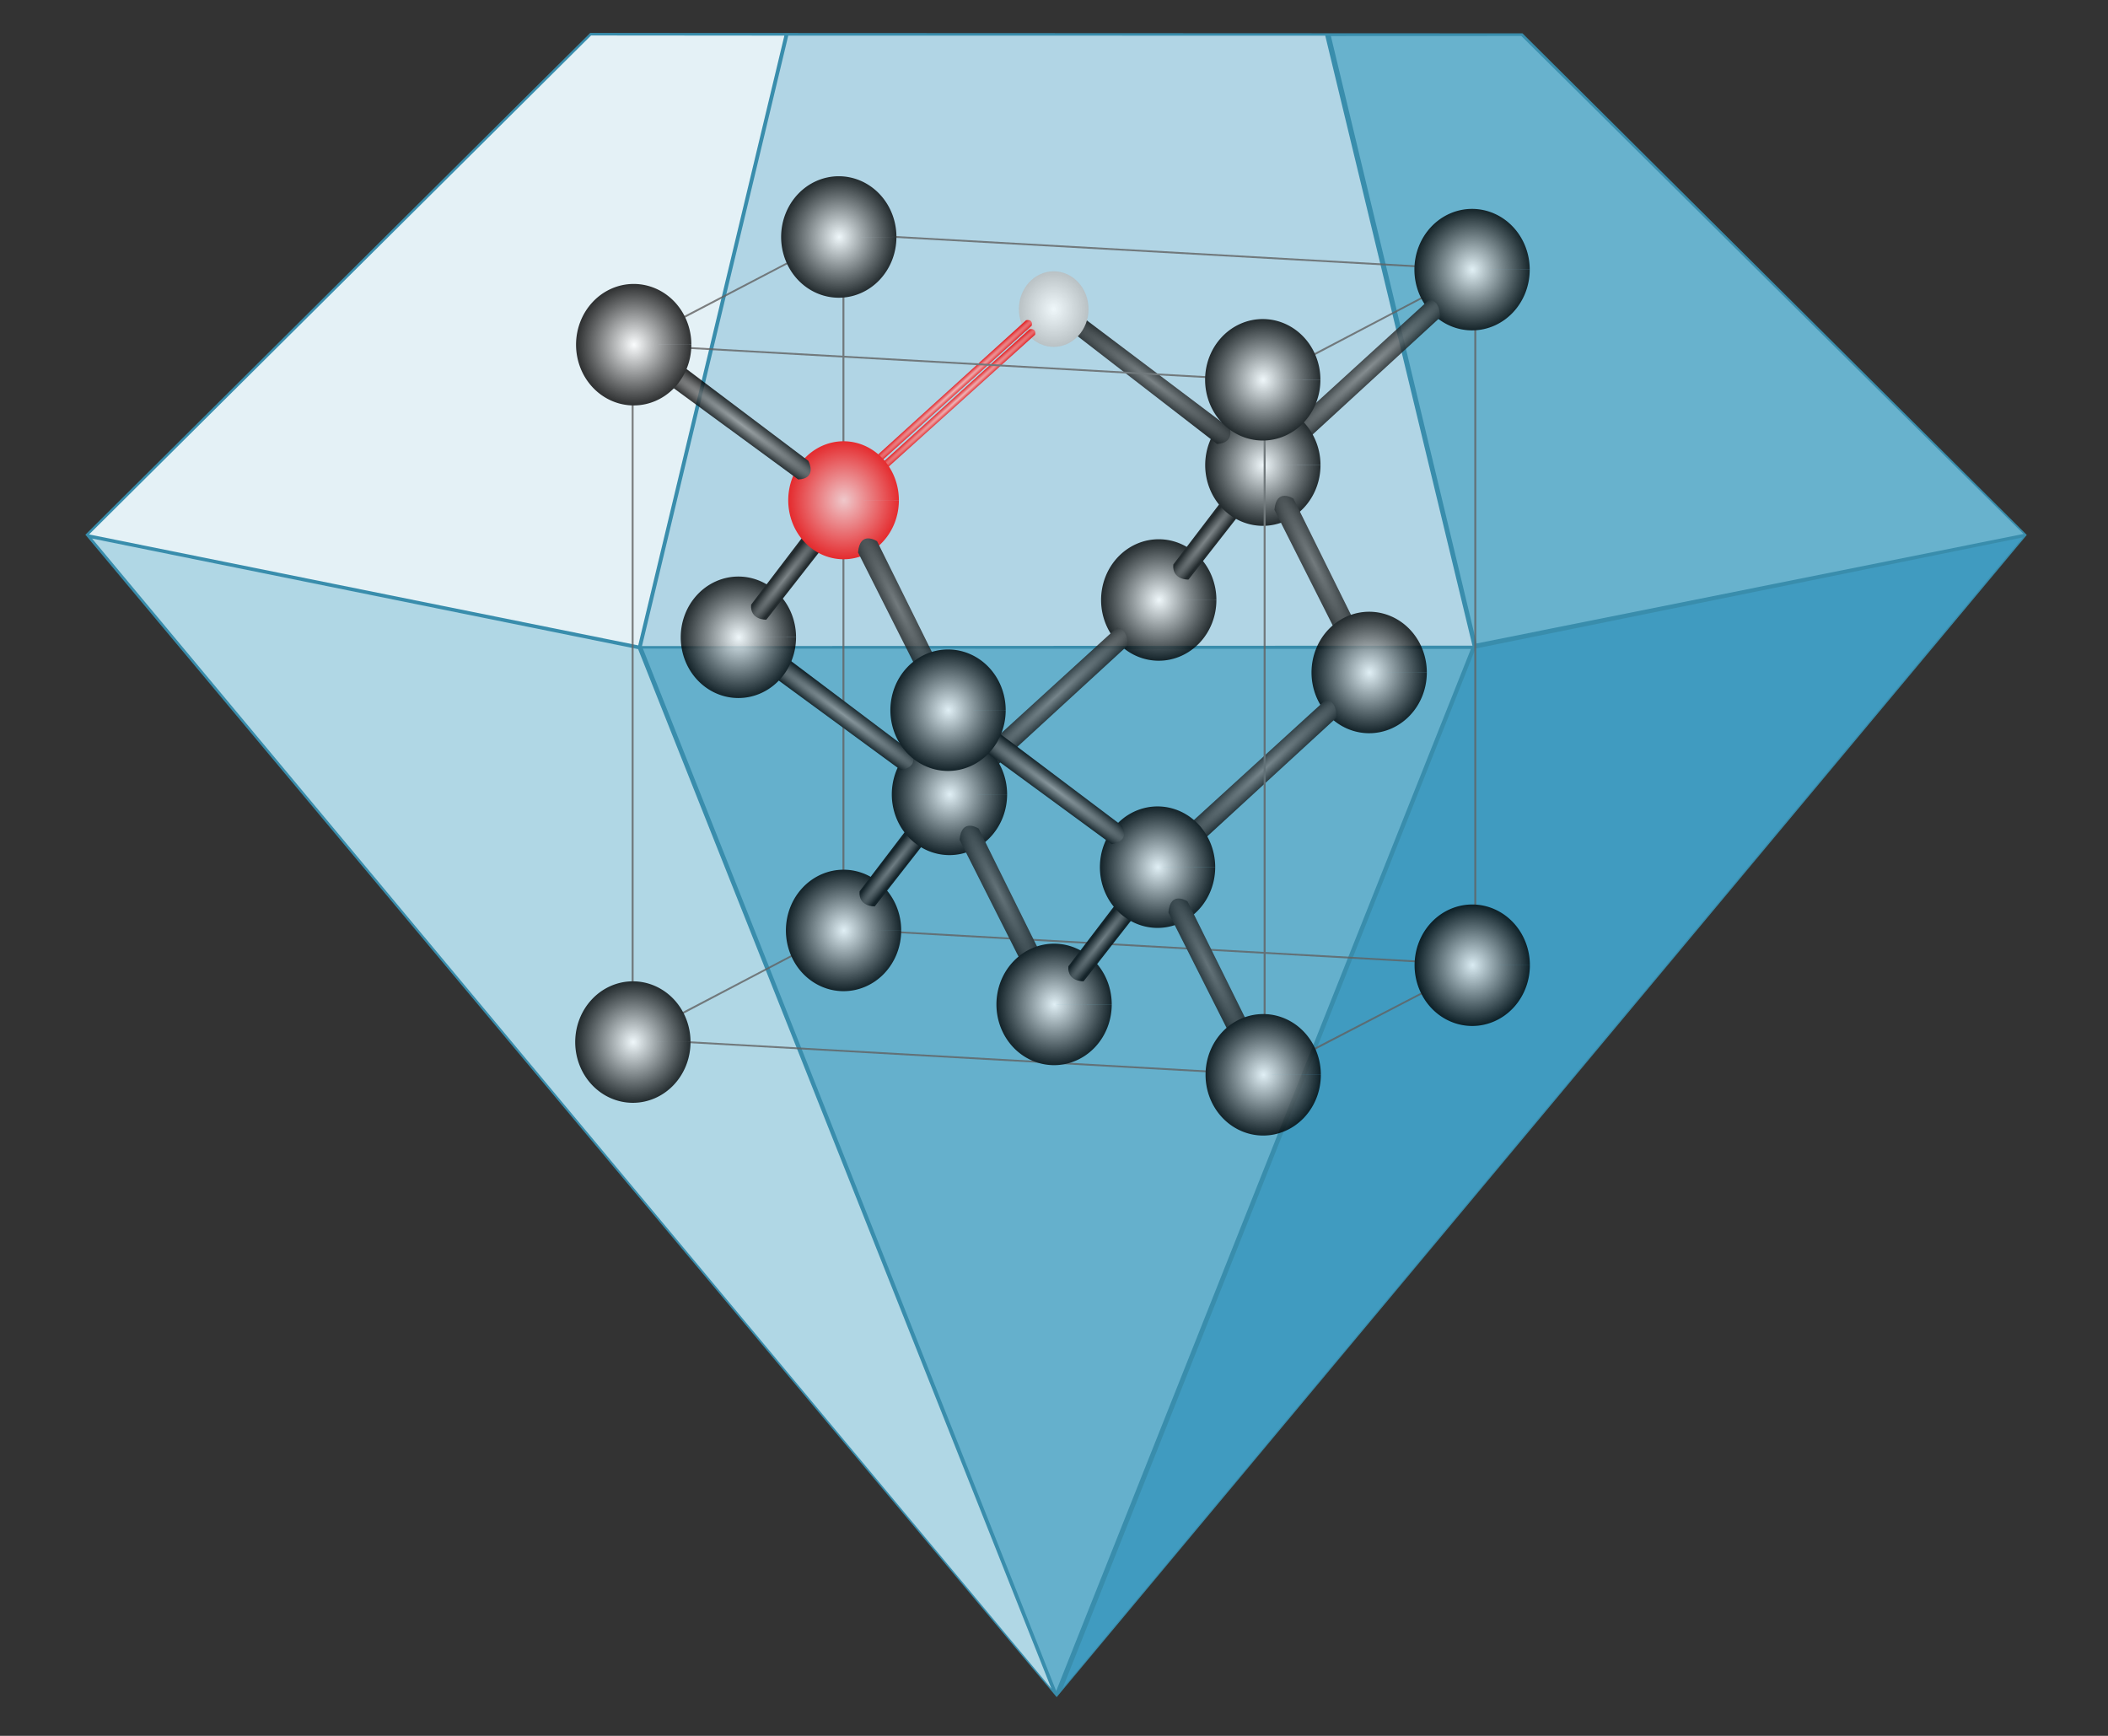 <?xml version="1.0" encoding="UTF-8" standalone="no"?>
<!-- Created with Inkscape (http://www.inkscape.org/) -->

<svg
   width="170mm"
   height="140mm"
   viewBox="0 0 170 140"
   version="1.1"
   id="svg5"
   xml:space="preserve"
   sodipodi:docname="diamond.svg"
   inkscape:version="1.2.1 (9c6d41e410, 2022-07-14, custom)"
   xmlns:inkscape="http://www.inkscape.org/namespaces/inkscape"
   xmlns:sodipodi="http://sodipodi.sourceforge.net/DTD/sodipodi-0.dtd"
   xmlns:xlink="http://www.w3.org/1999/xlink"
   xmlns="http://www.w3.org/2000/svg"
   xmlns:svg="http://www.w3.org/2000/svg"><rect x="0" y="0" width="170" height="140" fill="#333333" stroke="none"/><sodipodi:namedview
     id="namedview7"
     pagecolor="#ffffff"
     bordercolor="#000000"
     borderopacity="0.25"
     inkscape:showpageshadow="2"
     inkscape:pageopacity="0.0"
     inkscape:pagecheckerboard="0"
     inkscape:deskcolor="#d1d1d1"
     inkscape:document-units="mm"
     showgrid="false"
     inkscape:zoom="1.0578406"
     inkscape:cx="365.36697"
     inkscape:cy="213.64278"
     inkscape:window-width="1904"
     inkscape:window-height="1016"
     inkscape:window-x="5"
     inkscape:window-y="53"
     inkscape:window-maximized="1"
     inkscape:current-layer="layer1" /><defs
     id="defs2"><radialGradient
       inkscape:collect="always"
       xlink:href="#linearGradient75510"
       id="radialGradient75512-5-52-9"
       cx="468.11"
       cy="43.287"
       fx="468.11"
       fy="43.287"
       r="0.991"
       gradientTransform="matrix(41.871,0,0,41.523,-18741.645,-1615.891)"
       gradientUnits="userSpaceOnUse" /><linearGradient
       inkscape:collect="always"
       id="linearGradient75510"><stop
         style="stop-color:#ffffff;stop-opacity:1;"
         offset="0"
         id="stop75506" /><stop
         style="stop-color:#000000;stop-opacity:1;"
         offset="1"
         id="stop75508" /></linearGradient><radialGradient
       inkscape:collect="always"
       xlink:href="#linearGradient75510"
       id="radialGradient75512-5-52-47"
       cx="468.11"
       cy="43.287"
       fx="468.11"
       fy="43.287"
       r="0.991"
       gradientTransform="matrix(41.871,0,0,41.523,-18967.257,-1391.995)"
       gradientUnits="userSpaceOnUse" /><radialGradient
       inkscape:collect="always"
       xlink:href="#linearGradient204168"
       id="radialGradient204170-6"
       cx="709.085"
       cy="519.491"
       fx="709.085"
       fy="519.491"
       r="51.773"
       gradientTransform="matrix(2.053,-1.765,0.13,0.151,-964.576,1644.015)"
       gradientUnits="userSpaceOnUse" /><linearGradient
       inkscape:collect="always"
       id="linearGradient204168"><stop
         style="stop-color:#7b7b7b;stop-opacity:1;"
         offset="0"
         id="stop204164" /><stop
         style="stop-color:#000000;stop-opacity:1;"
         offset="1"
         id="stop204166" /></linearGradient><radialGradient
       inkscape:collect="always"
       xlink:href="#linearGradient75510"
       id="radialGradient75512-5-52-4"
       cx="468.11"
       cy="43.287"
       fx="468.11"
       fy="43.287"
       r="0.991"
       gradientTransform="matrix(41.871,0,0,41.523,-19194.202,-1168.03)"
       gradientUnits="userSpaceOnUse" /><radialGradient
       inkscape:collect="always"
       xlink:href="#linearGradient75916"
       id="radialGradient75918-7-8"
       cx="463.457"
       cy="47.701"
       fx="463.457"
       fy="47.701"
       r="0.593"
       gradientTransform="matrix(8.288,6.939,-86.801,102.991,741.335,-7543.824)"
       gradientUnits="userSpaceOnUse" /><linearGradient
       inkscape:collect="always"
       id="linearGradient75916"><stop
         style="stop-color:#717171;stop-opacity:1;"
         offset="0"
         id="stop75912" /><stop
         style="stop-color:#000000;stop-opacity:1;"
         offset="1"
         id="stop75914" /></linearGradient><radialGradient
       inkscape:collect="always"
       xlink:href="#linearGradient75916"
       id="radialGradient75918-7-0"
       cx="463.457"
       cy="47.701"
       fx="463.457"
       fy="47.701"
       r="0.593"
       gradientTransform="matrix(8.288,6.939,-86.801,102.991,967.216,-7765.303)"
       gradientUnits="userSpaceOnUse" /><radialGradient
       inkscape:collect="always"
       xlink:href="#linearGradient204168"
       id="radialGradient204170-1"
       cx="709.085"
       cy="519.491"
       fx="709.085"
       fy="519.491"
       r="51.773"
       gradientTransform="matrix(2.053,-1.765,0.13,0.151,-739.677,1421.714)"
       gradientUnits="userSpaceOnUse" /><radialGradient
       inkscape:collect="always"
       xlink:href="#linearGradient75510"
       id="radialGradient75512-5-52-5"
       cx="468.11"
       cy="43.287"
       fx="468.11"
       fy="43.287"
       r="0.991"
       gradientTransform="matrix(41.871,0,0,41.523,-19117.951,-1260.258)"
       gradientUnits="userSpaceOnUse" /><radialGradient
       inkscape:collect="always"
       xlink:href="#linearGradient203885"
       id="radialGradient203887-1"
       cx="332.136"
       cy="286.215"
       fx="332.136"
       fy="286.215"
       r="48.631"
       gradientTransform="matrix(2.204,1.529,-0.096,0.139,-298.322,-64.26)"
       gradientUnits="userSpaceOnUse" /><linearGradient
       inkscape:collect="always"
       id="linearGradient203885"><stop
         style="stop-color:#919191;stop-opacity:1;"
         offset="0"
         id="stop203881" /><stop
         style="stop-color:#000000;stop-opacity:1;"
         offset="1"
         id="stop203883" /></linearGradient><radialGradient
       inkscape:collect="always"
       xlink:href="#linearGradient75510"
       id="radialGradient75512-5-52-1"
       cx="468.11"
       cy="43.287"
       fx="468.11"
       fy="43.287"
       r="0.991"
       gradientTransform="matrix(41.871,0,0,41.523,-19269.929,-1366.71)"
       gradientUnits="userSpaceOnUse" /><radialGradient
       inkscape:collect="always"
       xlink:href="#linearGradient75510"
       id="radialGradient75512-5-52-3"
       cx="468.11"
       cy="43.287"
       fx="468.11"
       fy="43.287"
       r="0.991"
       gradientTransform="matrix(41.871,0,0,41.523,-18892.292,-1483.414)"
       gradientUnits="userSpaceOnUse" /><radialGradient
       inkscape:collect="always"
       xlink:href="#linearGradient88721"
       id="radialGradient88723-3"
       cx="27.298"
       cy="138.686"
       fx="27.298"
       fy="138.686"
       r="0.4"
       gradientTransform="matrix(-27.617,13.385,-119.846,-222.989,17892.445,31163.405)"
       gradientUnits="userSpaceOnUse" /><linearGradient
       inkscape:collect="always"
       id="linearGradient88721"><stop
         style="stop-color:#646464;stop-opacity:1;"
         offset="0"
         id="stop88717" /><stop
         style="stop-color:#000000;stop-opacity:1;"
         offset="1"
         id="stop88719" /></linearGradient><radialGradient
       inkscape:collect="always"
       xlink:href="#linearGradient88721"
       id="radialGradient88723-9"
       cx="27.298"
       cy="138.686"
       fx="27.298"
       fy="138.686"
       r="0.4"
       gradientTransform="matrix(-27.617,13.385,-119.846,-222.989,18119.133,30939.795)"
       gradientUnits="userSpaceOnUse" /><radialGradient
       inkscape:collect="always"
       xlink:href="#linearGradient75510"
       id="radialGradient75512-5-52-54"
       cx="468.11"
       cy="43.287"
       fx="468.11"
       fy="43.287"
       r="0.991"
       gradientTransform="matrix(41.871,0,0,41.523,-18815.736,-1342.862)"
       gradientUnits="userSpaceOnUse" /><radialGradient
       inkscape:collect="always"
       xlink:href="#linearGradient75916"
       id="radialGradient75918-7-3"
       cx="463.457"
       cy="47.701"
       fx="463.457"
       fy="47.701"
       r="0.593"
       gradientTransform="matrix(8.288,6.939,-86.801,102.991,663.245,-7738.122)"
       gradientUnits="userSpaceOnUse" /><radialGradient
       inkscape:collect="always"
       xlink:href="#linearGradient75510"
       id="radialGradient75512-5-52-29"
       cx="468.11"
       cy="43.287"
       fx="468.11"
       fy="43.287"
       r="0.991"
       gradientTransform="matrix(41.871,0,0,41.523,-19042.614,-1117.89)"
       gradientUnits="userSpaceOnUse" /><radialGradient
       inkscape:collect="always"
       xlink:href="#linearGradient75916"
       id="radialGradient75918-7-1"
       cx="463.457"
       cy="47.701"
       fx="463.457"
       fy="47.701"
       r="0.593"
       gradientTransform="matrix(8.288,6.939,-86.801,102.991,891.683,-7493.036)"
       gradientUnits="userSpaceOnUse" /><radialGradient
       inkscape:collect="always"
       xlink:href="#linearGradient204168"
       id="radialGradient204170"
       cx="709.085"
       cy="519.491"
       fx="709.085"
       fy="519.491"
       r="51.773"
       gradientTransform="matrix(2.053,-1.765,0.13,0.151,-814.187,1692.893)"
       gradientUnits="userSpaceOnUse" /><radialGradient
       inkscape:collect="always"
       xlink:href="#linearGradient204148"
       id="radialGradient204150"
       cx="628.468"
       cy="257.4"
       fx="628.468"
       fy="257.4"
       r="57.421"
       gradientTransform="matrix(1.492,1.04,-0.094,0.135,-284.997,-430.972)"
       gradientUnits="userSpaceOnUse" /><linearGradient
       inkscape:collect="always"
       id="linearGradient204148"><stop
         style="stop-color:#6d6d6d;stop-opacity:1;"
         offset="0"
         id="stop204144" /><stop
         style="stop-color:#000000;stop-opacity:1;"
         offset="1"
         id="stop204146" /></linearGradient><radialGradient
       inkscape:collect="always"
       xlink:href="#linearGradient75510"
       id="radialGradient75512-5-52-04"
       cx="468.11"
       cy="43.287"
       fx="468.11"
       fy="43.287"
       r="0.991"
       gradientTransform="matrix(41.871,0,0,41.523,-18968.113,-1210.915)"
       gradientUnits="userSpaceOnUse" /><radialGradient
       inkscape:collect="always"
       xlink:href="#linearGradient73912"
       id="radialGradient73914-1-3"
       cx="460.822"
       cy="43.885"
       fx="460.822"
       fy="43.885"
       r="0.624"
       gradientTransform="matrix(40.143,0,0,41.024,-17941.646,-1592.104)"
       gradientUnits="userSpaceOnUse" /><linearGradient
       inkscape:collect="always"
       id="linearGradient73912"><stop
         style="stop-color:#ffffff;stop-opacity:1;"
         offset="0"
         id="stop73908" /><stop
         style="stop-color:#bcbcbc;stop-opacity:1;"
         offset="1"
         id="stop73910" /></linearGradient><radialGradient
       inkscape:collect="always"
       xlink:href="#linearGradient4724"
       id="radialGradient4726-2"
       cx="485.808"
       cy="263.248"
       fx="485.808"
       fy="263.248"
       r="55.682"
       gradientTransform="matrix(0.032,0.038,-1.731,1.472,928.329,-136.432)"
       gradientUnits="userSpaceOnUse" /><linearGradient
       inkscape:collect="always"
       id="linearGradient4724"><stop
         style="stop-color:#ffafaf;stop-opacity:1;"
         offset="0"
         id="stop4720" /><stop
         style="stop-color:#f00000;stop-opacity:1;"
         offset="1"
         id="stop4722" /></linearGradient><radialGradient
       inkscape:collect="always"
       xlink:href="#linearGradient75510"
       id="radialGradient75512-5-52-06"
       cx="468.11"
       cy="43.287"
       fx="468.11"
       fy="43.287"
       r="0.991"
       gradientTransform="matrix(41.871,0,0,41.523,-19345.903,-1092.376)"
       gradientUnits="userSpaceOnUse" /><radialGradient
       inkscape:collect="always"
       xlink:href="#linearGradient4724"
       id="radialGradient4726"
       cx="485.808"
       cy="263.248"
       fx="485.808"
       fy="263.248"
       r="55.682"
       gradientTransform="matrix(0.032,0.038,-1.731,1.472,925.884,-142.556)"
       gradientUnits="userSpaceOnUse" /><radialGradient
       inkscape:collect="always"
       xlink:href="#linearGradient75430"
       id="radialGradient75432-3-7"
       cx="464.478"
       cy="46.423"
       fx="464.478"
       fy="46.423"
       r="0.951"
       gradientTransform="matrix(41.871,0,0,42.036,-19042.112,-1613.641)"
       gradientUnits="userSpaceOnUse" /><linearGradient
       inkscape:collect="always"
       id="linearGradient75430"><stop
         style="stop-color:#ffc4c4;stop-opacity:1;"
         offset="0"
         id="stop75426" /><stop
         style="stop-color:#f20000;stop-opacity:1;"
         offset="1"
         id="stop75428" /></linearGradient><radialGradient
       inkscape:collect="always"
       xlink:href="#linearGradient88721"
       id="radialGradient88723-1"
       cx="27.298"
       cy="138.686"
       fx="27.298"
       fy="138.686"
       r="0.4"
       gradientTransform="matrix(-27.617,13.385,-119.846,-222.989,17819.304,30968.655)"
       gradientUnits="userSpaceOnUse" /><radialGradient
       inkscape:collect="always"
       xlink:href="#linearGradient88721"
       id="radialGradient88723-5"
       cx="27.298"
       cy="138.686"
       fx="27.298"
       fy="138.686"
       r="0.4"
       gradientTransform="matrix(-27.617,13.385,-119.846,-222.989,18042.796,31212.722)"
       gradientUnits="userSpaceOnUse" /><radialGradient
       inkscape:collect="always"
       xlink:href="#linearGradient75510"
       id="radialGradient75512-5-52-27"
       cx="468.11"
       cy="43.287"
       fx="468.11"
       fy="43.287"
       r="0.991"
       gradientTransform="matrix(41.871,0,0,41.523,-18892.041,-1070.188)"
       gradientUnits="userSpaceOnUse" /><radialGradient
       inkscape:collect="always"
       xlink:href="#linearGradient203885"
       id="radialGradient203887"
       cx="332.136"
       cy="286.215"
       fx="332.136"
       fy="286.215"
       r="48.631"
       gradientTransform="matrix(2.204,1.529,-0.096,0.139,-372.251,-261.245)"
       gradientUnits="userSpaceOnUse" /><radialGradient
       inkscape:collect="always"
       xlink:href="#linearGradient203885"
       id="radialGradient203887-4"
       cx="332.136"
       cy="286.215"
       fx="332.136"
       fy="286.215"
       r="48.631"
       gradientTransform="matrix(2.204,1.529,-0.096,0.139,-146.551,-14.062)"
       gradientUnits="userSpaceOnUse" /><radialGradient
       inkscape:collect="always"
       xlink:href="#linearGradient75510"
       id="radialGradient75512-5-52-97"
       cx="468.11"
       cy="43.287"
       fx="468.11"
       fy="43.287"
       r="0.991"
       gradientTransform="matrix(41.871,0,0,41.523,-18741.525,-1144.452)"
       gradientUnits="userSpaceOnUse" /><radialGradient
       inkscape:collect="always"
       xlink:href="#linearGradient75510"
       id="radialGradient75512-5-52-0"
       cx="468.11"
       cy="43.287"
       fx="468.11"
       fy="43.287"
       r="0.991"
       gradientTransform="matrix(41.871,0,0,41.523,-18892.358,-1541.234)"
       gradientUnits="userSpaceOnUse" /><radialGradient
       inkscape:collect="always"
       xlink:href="#linearGradient75510"
       id="radialGradient75512-5-52-2"
       cx="468.11"
       cy="43.287"
       fx="468.11"
       fy="43.287"
       r="0.991"
       gradientTransform="matrix(41.871,0,0,41.523,-19197.641,-1638.019)"
       gradientUnits="userSpaceOnUse" /><radialGradient
       inkscape:collect="always"
       xlink:href="#linearGradient75510"
       id="radialGradient75512-5-52-26"
       cx="468.11"
       cy="43.287"
       fx="468.11"
       fy="43.287"
       r="0.991"
       gradientTransform="matrix(41.871,0,0,41.523,-19118.972,-1317.29)"
       gradientUnits="userSpaceOnUse" /><radialGradient
       inkscape:collect="always"
       xlink:href="#linearGradient75510"
       id="radialGradient75512-5-52-92"
       cx="468.11"
       cy="43.287"
       fx="468.11"
       fy="43.287"
       r="0.991"
       gradientTransform="matrix(41.871,0,0,41.523,-19345.303,-1565.025)"
       gradientUnits="userSpaceOnUse" /></defs><g
     inkscape:label="Layer 1"
     inkscape:groupmode="layer"
     id="layer1"><g
       id="g15628"
       transform="translate(5.821,1.587)"><path
         style="fill:#398dac;fill-opacity:1;stroke-width:0.265;stroke-opacity:0"
         d="M 1.064,41.538 41.777,1.069 l 75.183,0.033 40.67,40.454 -78.237,93.734 z"
         id="path868" /><path
         style="fill:#e4f1f6;fill-opacity:1;stroke-width:0.265;stroke-opacity:0"
         d="M 41.845,1.274 57.434,1.287 45.649,50.465 1.363,41.516 Z"
         id="path9723" /><path
         style="fill:#b1d5e5;fill-opacity:1;stroke-width:0.265;stroke-opacity:0"
         d="M 57.749,1.285 101.055,1.292 112.925,50.486 45.953,50.52 Z"
         id="path15287" /><path
         style="fill:#68b2cd;fill-opacity:1;stroke-width:0.265;stroke-opacity:0"
         d="m 101.508,1.317 15.356,-0.006 40.5,40.166 -44.102,8.832 z"
         id="path15613" /><path
         style="fill:#409bc0;fill-opacity:1;stroke-width:0.265;stroke-opacity:0"
         d="M 113.172,50.72 157.322,41.755 79.877,134.571 Z"
         id="path15615" /><path
         style="fill:#65b0cc;fill-opacity:1;stroke-width:0.265;stroke-opacity:0"
         d="M 112.802,50.75 46.027,50.724 79.355,134.795 Z"
         id="path15617" /><path
         style="fill:#b0d7e5;fill-opacity:1;stroke-width:0.265;stroke-opacity:0"
         d="M 1.602,41.847 78.973,134.612 45.641,50.766 Z"
         id="path15619" /></g><g
       id="g46701"
       transform="matrix(0.112,0,0,0.119,22.572,0.15)"
       style="opacity:0.8"><rect
         style="fill:#616161;fill-opacity:1;stroke-width:17.532;stroke-linecap:butt;stroke-linejoin:round"
         id="rect88792-7-79"
         width="1.228"
         height="456.326"
         x="688.12"
         y="-750.308"
         transform="matrix(-0.058,0.998,-0.999,-0.053,0,0)" /><path
         style="fill:#616161;fill-opacity:1;stroke-width:18.213;stroke-linecap:butt;stroke-linejoin:round"
         d="m 708.637,256 150.821,-74.375 1.54,0.536 -151.528,74.948 z"
         id="path88916-2-3" /><rect
         style="fill:#616161;fill-opacity:1;stroke-width:17.532;stroke-linecap:butt;stroke-linejoin:round"
         id="rect88792-7-7-5"
         width="1.228"
         height="456.326"
         x="135.058"
         y="-870.481"
         transform="matrix(-0.058,0.998,-0.999,-0.053,0,0)" /><rect
         style="fill:#616161;fill-opacity:1;stroke-width:19.032;stroke-linecap:butt;stroke-linejoin:round"
         id="rect88792-4-6"
         width="1.399"
         height="472.044"
         x="860.044"
         y="180.771" /><path
         style="fill:#616161;fill-opacity:1;stroke-width:18.292;stroke-linecap:butt;stroke-linejoin:round"
         d="m 253.406,231.364 151.878,-74.502 1.551,0.536 -152.591,75.077 z"
         id="path88916-6-3" /><rect
         style="fill:#616161;fill-opacity:1;stroke-width:19.032;stroke-linecap:butt;stroke-linejoin:round"
         id="rect88792-75"
         width="1.399"
         height="472.044"
         x="253.289"
         y="231.333" /><path
         style="fill:#616161;fill-opacity:1;stroke-width:18.222;stroke-linecap:butt;stroke-linejoin:round"
         d="m 708.593,726.633 151.799,-73.973 1.549,0.536 -152.512,74.544 z"
         id="path88916-20" /><rect
         style="fill:#616161;fill-opacity:1;stroke-width:19.032;stroke-linecap:butt;stroke-linejoin:round"
         id="rect88792-8-6"
         width="1.399"
         height="472.044"
         x="405.067"
         y="156.715" /><rect
         style="fill:#616161;fill-opacity:1;stroke-width:17.532;stroke-linecap:butt;stroke-linejoin:round"
         id="rect88792-7-2-2"
         width="1.228"
         height="456.326"
         x="605.666"
         y="-896.985"
         transform="matrix(-0.058,0.998,-0.999,-0.053,0,0)" /><path
         style="fill:#616161;fill-opacity:1;stroke-width:18.213;stroke-linecap:butt;stroke-linejoin:round"
         d="m 254.035,702.35 150.821,-74.374 1.54,0.536 -151.528,74.948 z"
         id="path88916-1-6" /><path
         style="fill:url(#radialGradient75512-5-52-9);fill-opacity:1;stroke-width:11.06;stroke-linecap:butt;stroke-linejoin:round"
         id="path75504-2-744-8"
         sodipodi:type="arc"
         sodipodi:cx="858.41968"
         sodipodi:cy="181.48363"
         sodipodi:rx="41.510067"
         sodipodi:ry="41.164989"
         sodipodi:start="0"
         sodipodi:end="6.2814657"
         sodipodi:arc-type="slice"
         d="m 899.93,181.484 a 41.51,41.165 0 0 1 -41.492,41.165 41.51,41.165 0 0 1 -41.528,-41.13 41.51,41.165 0 0 1 41.457,-41.2 41.51,41.165 0 0 1 41.564,41.094 l -41.51,0.071 z" /><path
         style="fill:url(#radialGradient75512-5-52-47);fill-opacity:1;stroke-width:11.06;stroke-linecap:butt;stroke-linejoin:round"
         id="path75504-2-744-69"
         sodipodi:type="arc"
         sodipodi:cx="632.80817"
         sodipodi:cy="405.37967"
         sodipodi:rx="41.510067"
         sodipodi:ry="41.164989"
         sodipodi:start="0"
         sodipodi:end="6.2814657"
         sodipodi:arc-type="slice"
         d="m 674.318,405.38 a 41.51,41.165 0 0 1 -41.492,41.165 41.51,41.165 0 0 1 -41.528,-41.13 41.51,41.165 0 0 1 41.457,-41.2 41.51,41.165 0 0 1 41.564,41.094 l -41.51,0.071 z" /><path
         style="fill:url(#radialGradient204170-6);fill-opacity:1"
         d="m 506.922,506.332 10.036,10.715 93.51,-80.837 c 0,0 0,12.563 0,0 0,-12.563 -7.853,-12.024 -7.853,-12.024 z"
         id="path204162-7" /><path
         style="fill:url(#radialGradient75512-5-52-4);fill-opacity:1;stroke-width:11.06;stroke-linecap:butt;stroke-linejoin:round"
         id="path75504-2-744-4"
         sodipodi:type="arc"
         sodipodi:cx="405.8638"
         sodipodi:cy="629.34418"
         sodipodi:rx="41.510067"
         sodipodi:ry="41.164989"
         sodipodi:start="0"
         sodipodi:end="6.2814657"
         sodipodi:arc-type="slice"
         d="m 447.374,629.344 a 41.51,41.165 0 0 1 -41.492,41.165 41.51,41.165 0 0 1 -41.528,-41.13 41.51,41.165 0 0 1 41.457,-41.2 41.51,41.165 0 0 1 41.564,41.094 l -41.51,0.071 z" /><path
         style="fill:url(#radialGradient75918-7-8);fill-opacity:1;stroke-width:11.06;stroke-linecap:butt;stroke-linejoin:round"
         d="m 417.408,602.822 c -0.963,10.623 10.948,10.209 10.948,10.209 l 38.689,-46.551 -12.183,-9.918 z"
         id="path75910-7-3" /><path
         style="fill:url(#radialGradient75918-7-0);fill-opacity:1;stroke-width:11.06;stroke-linecap:butt;stroke-linejoin:round"
         d="m 643.289,381.342 c -0.963,10.623 10.948,10.209 10.948,10.209 l 38.689,-46.551 -12.183,-9.918 z"
         id="path75910-7-4" /><path
         style="fill:url(#radialGradient204170-1);fill-opacity:1"
         d="m 731.822,284.03 10.036,10.715 93.51,-80.837 c 0,0 0,12.563 0,0 0,-12.563 -7.853,-12.024 -7.853,-12.024 z"
         id="path204162-9" /><path
         style="fill:url(#radialGradient75512-5-52-5);fill-opacity:1;stroke-width:11.06;stroke-linecap:butt;stroke-linejoin:round"
         id="path75504-2-744-6"
         sodipodi:type="arc"
         sodipodi:cx="482.1145"
         sodipodi:cy="537.11621"
         sodipodi:rx="41.510067"
         sodipodi:ry="41.164989"
         sodipodi:start="0"
         sodipodi:end="6.2814657"
         sodipodi:arc-type="slice"
         d="m 523.625,537.116 a 41.51,41.165 0 0 1 -41.492,41.165 41.51,41.165 0 0 1 -41.528,-41.13 41.51,41.165 0 0 1 41.457,-41.2 41.51,41.165 0 0 1 41.564,41.094 l -41.51,0.071 z" /><path
         style="fill:url(#radialGradient203887-1);fill-opacity:1"
         d="m 357.435,458.776 9.176,-13.042 87.785,62.317 c 0.607,0.884 6.447,10.339 -7.257,12.613 z"
         id="path203841-9"
         sodipodi:nodetypes="ccccc" /><path
         style="fill:url(#radialGradient75512-5-52-1);fill-opacity:1;stroke-width:11.06;stroke-linecap:butt;stroke-linejoin:round"
         id="path75504-2-744-3"
         sodipodi:type="arc"
         sodipodi:cx="330.13525"
         sodipodi:cy="430.66412"
         sodipodi:rx="41.510067"
         sodipodi:ry="41.164989"
         sodipodi:start="0"
         sodipodi:end="6.2814657"
         sodipodi:arc-type="slice"
         d="m 371.645,430.664 a 41.51,41.165 0 0 1 -41.492,41.165 41.51,41.165 0 0 1 -41.528,-41.13 41.51,41.165 0 0 1 41.457,-41.2 41.51,41.165 0 0 1 41.564,41.094 l -41.51,0.071 z" /><path
         style="fill:url(#radialGradient75512-5-52-3);fill-opacity:1;stroke-width:11.06;stroke-linecap:butt;stroke-linejoin:round"
         id="path75504-2-744-52"
         sodipodi:type="arc"
         sodipodi:cx="707.77252"
         sodipodi:cy="313.96078"
         sodipodi:rx="41.510067"
         sodipodi:ry="41.164989"
         sodipodi:start="0"
         sodipodi:end="6.2814657"
         sodipodi:arc-type="slice"
         d="m 749.283,313.961 a 41.51,41.165 0 0 1 -41.492,41.165 41.51,41.165 0 0 1 -41.528,-41.13 41.51,41.165 0 0 1 41.457,-41.2 41.51,41.165 0 0 1 41.564,41.094 l -41.51,0.071 z" /><path
         style="fill:url(#radialGradient88723-3);fill-opacity:1;stroke-width:18.213;stroke-linecap:butt;stroke-linejoin:round"
         d="m 489.434,567.922 c 1.295,-15.316 13.717,-7.585 13.717,-7.585 l 42.761,81.321 -13.357,6.737 z"
         id="path88715-61"
         sodipodi:nodetypes="ccccc" /><path
         style="fill:url(#radialGradient88723-9);fill-opacity:1;stroke-width:18.213;stroke-linecap:butt;stroke-linejoin:round"
         d="m 716.122,344.312 c 1.295,-15.316 13.717,-7.585 13.717,-7.585 l 42.761,81.321 -13.357,6.737 z"
         id="path88715-8"
         sodipodi:nodetypes="ccccc" /><path
         style="fill:url(#radialGradient75512-5-52-54);fill-opacity:1;stroke-width:11.06;stroke-linecap:butt;stroke-linejoin:round"
         id="path75504-2-744-43"
         sodipodi:type="arc"
         sodipodi:cx="784.32904"
         sodipodi:cy="454.51276"
         sodipodi:rx="41.510067"
         sodipodi:ry="41.164989"
         sodipodi:start="0"
         sodipodi:end="6.2814657"
         sodipodi:arc-type="slice"
         d="m 825.839,454.513 a 41.51,41.165 0 0 1 -41.492,41.165 41.51,41.165 0 0 1 -41.528,-41.13 41.51,41.165 0 0 1 41.457,-41.2 41.51,41.165 0 0 1 41.564,41.094 l -41.51,0.071 z" /><path
         style="fill:url(#radialGradient75918-7-3);fill-opacity:1;stroke-width:11.06;stroke-linecap:butt;stroke-linejoin:round"
         d="m 339.317,408.523 c -0.963,10.623 10.948,10.209 10.948,10.209 l 38.689,-46.551 -12.183,-9.918 z"
         id="path75910-7-8" /><path
         style="fill:url(#radialGradient75512-5-52-29);fill-opacity:1;stroke-width:11.06;stroke-linecap:butt;stroke-linejoin:round"
         id="path75504-2-744-9"
         sodipodi:type="arc"
         sodipodi:cx="557.45178"
         sodipodi:cy="679.48419"
         sodipodi:rx="41.510067"
         sodipodi:ry="41.164989"
         sodipodi:start="0"
         sodipodi:end="6.2814657"
         sodipodi:arc-type="slice"
         d="m 598.962,679.484 a 41.51,41.165 0 0 1 -41.492,41.165 41.51,41.165 0 0 1 -41.528,-41.13 41.51,41.165 0 0 1 41.457,-41.2 41.51,41.165 0 0 1 41.564,41.094 l -41.51,0.071 z" /><path
         style="fill:url(#radialGradient75918-7-1);fill-opacity:1;stroke-width:11.06;stroke-linecap:butt;stroke-linejoin:round"
         d="m 567.756,653.609 c -0.963,10.623 10.948,10.209 10.948,10.209 l 38.689,-46.551 -12.183,-9.918 z"
         id="path75910-7-84" /><path
         style="fill:url(#radialGradient204170);fill-opacity:1"
         d="m 657.312,555.209 10.036,10.715 93.51,-80.837 c 0,0 0,12.563 0,0 0,-12.563 -7.853,-12.024 -7.853,-12.024 z"
         id="path204162" /><path
         style="fill:url(#radialGradient204150);fill-opacity:1"
         d="m 571.047,224.151 103.742,75.454 c 0,0 -14.041,0.721 0,0 12.852,-0.66 9.084,-10.725 9.084,-10.725 L 578.877,214.348 Z"
         id="path204142"
         sodipodi:nodetypes="ccsccc" /><path
         style="fill:url(#radialGradient75512-5-52-04);fill-opacity:1;stroke-width:11.06;stroke-linecap:butt;stroke-linejoin:round"
         id="path75504-2-744-17"
         sodipodi:type="arc"
         sodipodi:cx="631.95197"
         sodipodi:cy="586.45972"
         sodipodi:rx="41.510067"
         sodipodi:ry="41.164989"
         sodipodi:start="0"
         sodipodi:end="6.2814657"
         sodipodi:arc-type="slice"
         d="m 673.462,586.46 a 41.51,41.165 0 0 1 -41.492,41.165 41.51,41.165 0 0 1 -41.528,-41.13 41.51,41.165 0 0 1 41.457,-41.2 41.51,41.165 0 0 1 41.564,41.094 l -41.51,0.071 z" /><ellipse
         style="fill:url(#radialGradient73914-1-3);fill-opacity:1;stroke-width:10.826;stroke-linecap:butt;stroke-linejoin:round"
         id="path73881-2-6"
         cx="557.183"
         cy="208.224"
         rx="25.063"
         ry="25.612" /><path
         style="fill:url(#radialGradient4726-2);fill-opacity:1"
         d="m 432.57,313.4 107.161,-91.528 c 0,0 -5.813,0.826 0,0 5.455,-0.775 4.038,3.757 4.038,3.757 l -107.729,91.332 z"
         id="path3682-8"
         sodipodi:nodetypes="ccsccc" /><path
         style="fill:url(#radialGradient75512-5-52-06);fill-opacity:1;stroke-width:11.06;stroke-linecap:butt;stroke-linejoin:round"
         id="path75504-2-744-94"
         sodipodi:type="arc"
         sodipodi:cx="254.16241"
         sodipodi:cy="704.99817"
         sodipodi:rx="41.510067"
         sodipodi:ry="41.164989"
         sodipodi:start="0"
         sodipodi:end="6.2814657"
         sodipodi:arc-type="slice"
         d="m 295.672,704.998 a 41.51,41.165 0 0 1 -41.492,41.165 41.51,41.165 0 0 1 -41.528,-41.13 41.51,41.165 0 0 1 41.457,-41.2 41.51,41.165 0 0 1 41.564,41.094 l -41.51,0.071 z" /><path
         style="fill:url(#radialGradient4726);fill-opacity:1"
         d="m 430.125,307.276 107.161,-91.528 c 0,0 -5.813,0.826 0,0 5.455,-0.775 4.038,3.757 4.038,3.757 l -107.729,91.332 z"
         id="path3682"
         sodipodi:nodetypes="ccsccc" /><path
         style="fill:url(#radialGradient75432-3-7);fill-opacity:1;stroke-width:11.06;stroke-linecap:butt;stroke-linejoin:round"
         id="path73968-5-7"
         sodipodi:type="arc"
         sodipodi:cx="405.86224"
         sodipodi:cy="337.79315"
         sodipodi:rx="39.8311"
         sodipodi:ry="39.988155"
         sodipodi:start="0"
         sodipodi:end="6.2814657"
         sodipodi:arc-type="slice"
         d="m 445.693,337.793 a 39.831,39.988 0 0 1 -39.814,39.988 39.831,39.988 0 0 1 -39.848,-39.954 39.831,39.988 0 0 1 39.78,-40.023 39.831,39.988 0 0 1 39.882,39.919 l -39.831,0.069 z" /><rect
         style="fill:#616161;fill-opacity:1;stroke-width:17.532;stroke-linecap:butt;stroke-linejoin:round"
         id="rect88792-7-1-6"
         width="1.228"
         height="456.326"
         x="218.098"
         y="-723.056"
         transform="matrix(-0.058,0.998,-0.999,-0.053,0,0)" /><path
         style="fill:url(#radialGradient88723-1);fill-opacity:1;stroke-width:18.213;stroke-linecap:butt;stroke-linejoin:round"
         d="m 416.293,373.172 c 1.295,-15.316 13.717,-7.585 13.717,-7.585 l 42.761,81.321 -13.357,6.737 z"
         id="path88715-3"
         sodipodi:nodetypes="ccccc" /><path
         style="fill:url(#radialGradient88723-5);fill-opacity:1;stroke-width:18.213;stroke-linecap:butt;stroke-linejoin:round"
         d="m 639.785,617.24 c 1.295,-15.316 13.717,-7.585 13.717,-7.585 l 42.761,81.321 -13.357,6.737 z"
         id="path88715-6"
         sodipodi:nodetypes="ccccc" /><rect
         style="fill:#616161;fill-opacity:1;stroke-width:19.032;stroke-linecap:butt;stroke-linejoin:round"
         id="rect88792-0-8"
         width="1.399"
         height="472.044"
         x="708.357"
         y="255.422" /><path
         style="fill:url(#radialGradient75512-5-52-27);fill-opacity:1;stroke-width:11.06;stroke-linecap:butt;stroke-linejoin:round"
         id="path75504-2-744-61"
         sodipodi:type="arc"
         sodipodi:cx="708.02393"
         sodipodi:cy="727.18695"
         sodipodi:rx="41.510067"
         sodipodi:ry="41.164989"
         sodipodi:start="0"
         sodipodi:end="6.2814657"
         sodipodi:arc-type="slice"
         d="m 749.534,727.187 a 41.51,41.165 0 0 1 -41.492,41.165 41.51,41.165 0 0 1 -41.528,-41.13 41.51,41.165 0 0 1 41.457,-41.2 41.51,41.165 0 0 1 41.564,41.094 l -41.51,0.071 z" /><path
         style="fill:url(#radialGradient203887);fill-opacity:1"
         d="m 283.505,261.791 9.176,-13.042 87.785,62.317 c 0.64,0.914 6.274,12.099 -7.257,12.613 z"
         id="path203841"
         sodipodi:nodetypes="ccccc" /><path
         style="fill:url(#radialGradient203887-4);fill-opacity:1"
         d="m 509.205,508.975 9.176,-13.042 87.785,62.317 c 0.576,0.959 6.447,10.339 -7.257,12.613 z"
         id="path203841-3"
         sodipodi:nodetypes="ccccc" /><path
         style="fill:url(#radialGradient75512-5-52-97);fill-opacity:1;stroke-width:11.06;stroke-linecap:butt;stroke-linejoin:round"
         id="path75504-2-744-1"
         sodipodi:type="arc"
         sodipodi:cx="858.53961"
         sodipodi:cy="652.92273"
         sodipodi:rx="41.510067"
         sodipodi:ry="41.164989"
         sodipodi:start="0"
         sodipodi:end="6.2814657"
         sodipodi:arc-type="slice"
         d="m 900.05,652.923 a 41.51,41.165 0 0 1 -41.492,41.165 41.51,41.165 0 0 1 -41.528,-41.13 41.51,41.165 0 0 1 41.457,-41.2 41.51,41.165 0 0 1 41.564,41.094 l -41.51,0.071 z" /><path
         style="fill:url(#radialGradient75512-5-52-0);fill-opacity:1;stroke-width:11.06;stroke-linecap:butt;stroke-linejoin:round"
         id="path75504-2-744-68"
         sodipodi:type="arc"
         sodipodi:cx="707.70715"
         sodipodi:cy="256.14096"
         sodipodi:rx="41.510067"
         sodipodi:ry="41.164989"
         sodipodi:start="0"
         sodipodi:end="6.2814657"
         sodipodi:arc-type="slice"
         d="m 749.217,256.141 a 41.51,41.165 0 0 1 -41.492,41.165 41.51,41.165 0 0 1 -41.528,-41.13 41.51,41.165 0 0 1 41.457,-41.2 41.51,41.165 0 0 1 41.564,41.094 l -41.51,0.071 z" /><path
         style="fill:url(#radialGradient75512-5-52-2);fill-opacity:1;stroke-width:11.06;stroke-linecap:butt;stroke-linejoin:round"
         id="path75504-2-744-5"
         sodipodi:type="arc"
         sodipodi:cx="402.42386"
         sodipodi:cy="159.35582"
         sodipodi:rx="41.510067"
         sodipodi:ry="41.164989"
         sodipodi:start="0"
         sodipodi:end="6.2814657"
         sodipodi:arc-type="slice"
         d="m 443.934,159.356 a 41.51,41.165 0 0 1 -41.492,41.165 41.51,41.165 0 0 1 -41.528,-41.13 41.51,41.165 0 0 1 41.457,-41.2 41.51,41.165 0 0 1 41.564,41.094 l -41.51,0.071 z" /><path
         style="fill:url(#radialGradient75512-5-52-26);fill-opacity:1;stroke-width:11.06;stroke-linecap:butt;stroke-linejoin:round"
         id="path75504-2-744-95"
         sodipodi:type="arc"
         sodipodi:cx="481.09317"
         sodipodi:cy="480.08459"
         sodipodi:rx="41.510067"
         sodipodi:ry="41.164989"
         sodipodi:start="0"
         sodipodi:end="6.2814657"
         sodipodi:arc-type="slice"
         d="m 522.603,480.085 a 41.51,41.165 0 0 1 -41.492,41.165 41.51,41.165 0 0 1 -41.528,-41.13 41.51,41.165 0 0 1 41.457,-41.2 41.51,41.165 0 0 1 41.564,41.094 l -41.51,0.071 z" /><path
         style="fill:url(#radialGradient75512-5-52-92);fill-opacity:1;stroke-width:11.06;stroke-linecap:butt;stroke-linejoin:round"
         id="path75504-2-744-89"
         sodipodi:type="arc"
         sodipodi:cx="254.76166"
         sodipodi:cy="232.34978"
         sodipodi:rx="41.510067"
         sodipodi:ry="41.164989"
         sodipodi:start="0"
         sodipodi:end="6.2814657"
         sodipodi:arc-type="slice"
         d="m 296.272,232.35 a 41.51,41.165 0 0 1 -41.492,41.165 41.51,41.165 0 0 1 -41.528,-41.13 41.51,41.165 0 0 1 41.457,-41.2 41.51,41.165 0 0 1 41.564,41.094 l -41.51,0.071 z" /></g></g></svg>
